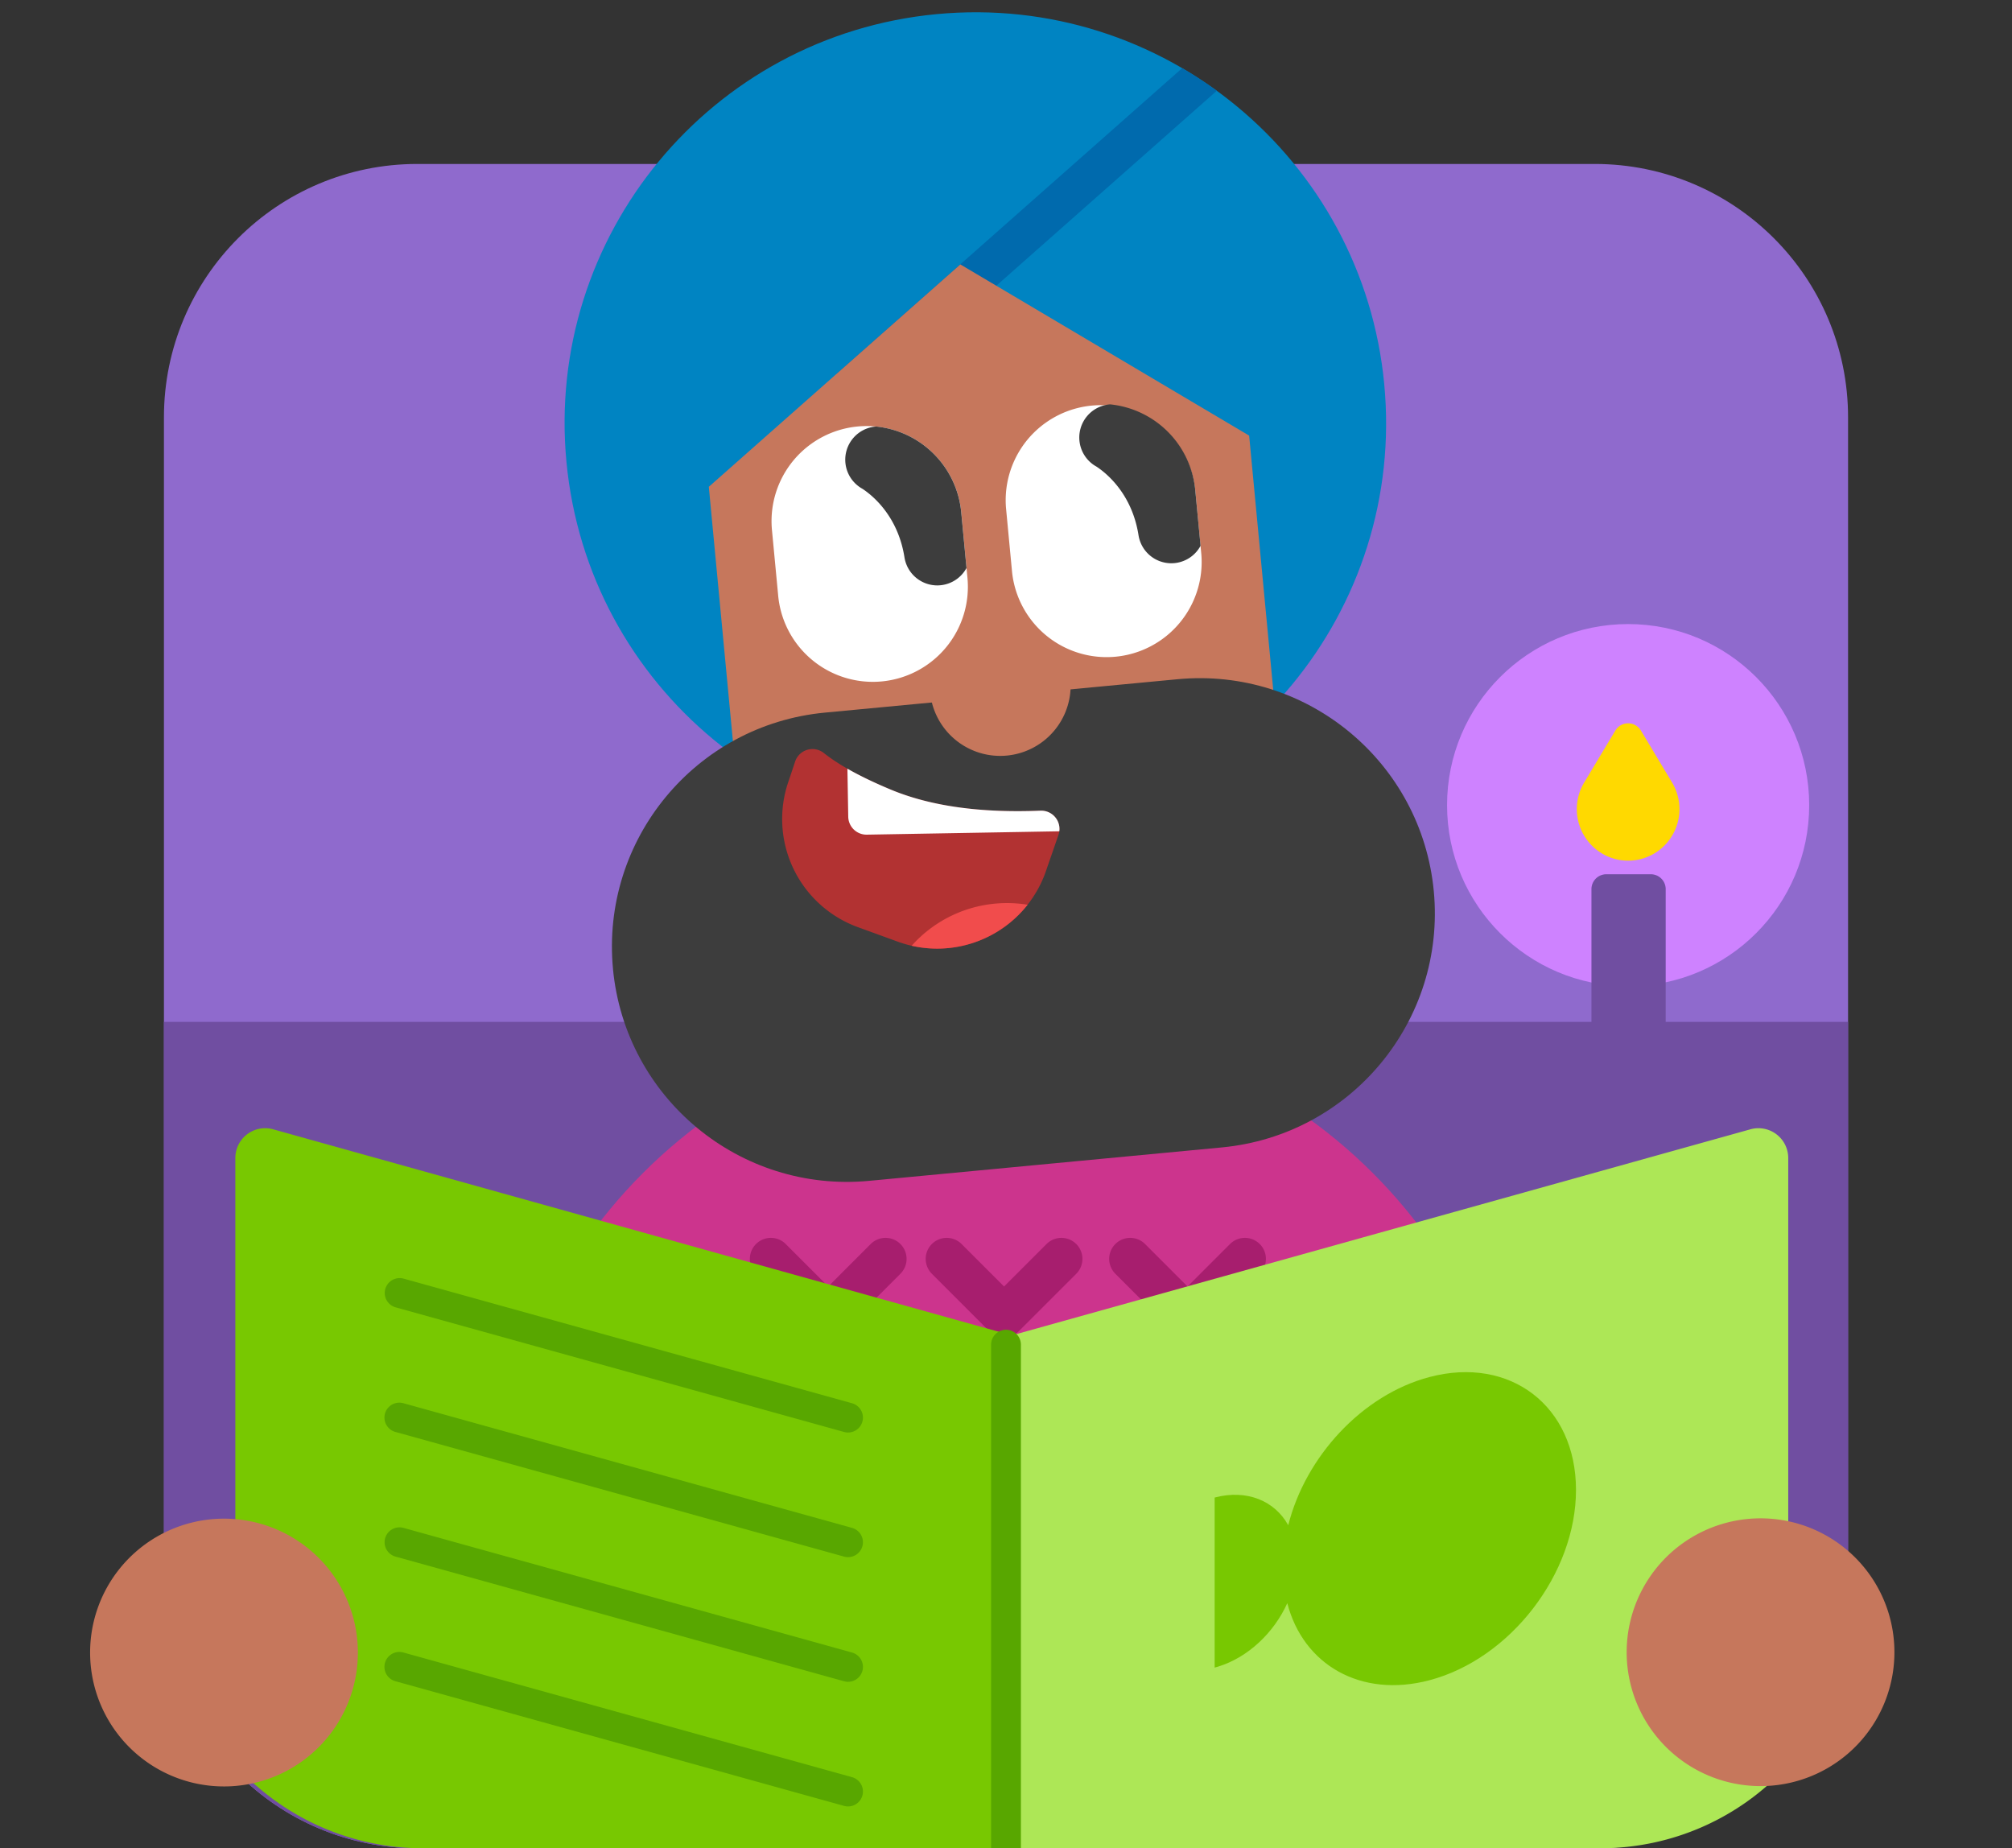 <svg viewBox="0 0 135 124" fill="none" xmlns="http://www.w3.org/2000/svg"><rect x="0" y="0" width="135" height="124" fill="#333333" stroke="none"/><path d="M28 11h79c9.389 0 17 7.611 17 17v79c0 9.389-7.611 17-17 17H28c-9.389 0-17-7.611-17-17V28c0-9.389 7.611-17 17-17z" fill="#8F6ACD"/><path d="M124 68.558V107c0 9.389-7.611 17-17 17H28c-9.388 0-17-7.611-17-17V68.558h113z" fill="#704EA1"/><path d="M109.243 66.167c6.71 0 12.149-5.44 12.149-12.15 0-6.709-5.439-12.148-12.149-12.148-6.709 0-12.149 5.44-12.149 12.149 0 6.71 5.44 12.149 12.149 12.149z" fill="#CE82FF"/><path d="M102.252 103.184c0 19.123-15.503 15.732-34.626 15.732-19.123 0-34.626 3.391-34.626-15.732 0-19.124 15.503-34.626 34.626-34.626 19.123 0 34.626 15.502 34.626 34.626z" fill="#CC348D"/><path fill-rule="evenodd" clip-rule="evenodd" d="M50.726 83.463a1.41 1.41 0 0 1 1.995 0l2.85 2.85 2.85-2.85a1.41 1.41 0 0 1 1.995 1.995l-3.848 3.847a1.41 1.41 0 0 1-1.995 0l-3.847-3.848a1.41 1.41 0 0 1 0-1.994zM62.525 83.463a1.41 1.41 0 0 1 1.995 0l2.85 2.85 2.85-2.85a1.41 1.41 0 0 1 1.995 1.995l-3.848 3.847a1.41 1.41 0 0 1-1.995 0l-3.847-3.848a1.41 1.41 0 0 1 0-1.994zM74.836 83.463a1.41 1.41 0 0 1 1.995 0l2.85 2.85 2.85-2.85a1.41 1.41 0 0 1 1.995 1.995l-3.847 3.847a1.41 1.41 0 0 1-1.995 0l-3.848-3.848a1.41 1.41 0 0 1 0-1.994z" fill="#A71E6E"/><path d="M35.13 112a34.396 34.396 0 0 1-1.426-5h67.844a34.484 34.484 0 0 1-1.425 5H35.129z" fill="#00448E"/><path fill-rule="evenodd" clip-rule="evenodd" d="M107.782 58.654h2.982a1 1 0 0 1 1 1v9.717h-4.982v-9.717a1 1 0 0 1 1-1z" fill="#704EA1"/><path fill-rule="evenodd" clip-rule="evenodd" d="M110.101 49.013l2.092 3.488a3.468 3.468 0 0 1-.721 4.419 3.43 3.43 0 0 1-4.457 0 3.466 3.466 0 0 1-.721-4.419l2.092-3.488a1 1 0 0 1 1.715 0z" fill="#FFD900"/><path d="M67.89 124H28.384a16.954 16.954 0 0 1-12.593-5.58V77.692a2 2 0 0 1 2.537-1.926l49.56 13.826V124z" fill="#78C801"/><path d="M119.986 118.411A16.955 16.955 0 0 1 107.385 124H67.889V89.592l49.56-13.826a2.001 2.001 0 0 1 2.537 1.926v40.719z" fill="#ADE756"/><path d="M67.5 89.214a1 1 0 0 1 1 1V124h-2V90.214a1 1 0 0 1 1-1z" fill="#58A700"/><path fill-rule="evenodd" clip-rule="evenodd" d="M95.912 92.387c5.43-1.434 9.833 1.957 9.833 7.574 0 5.618-4.403 11.334-9.833 12.768-4.603 1.216-8.468-1.035-9.538-5.171-.89 1.974-2.626 3.637-4.64 4.256l-.234.066v-11.409c2.163-.57 4.034.222 4.938 1.858 1.153-4.595 4.958-8.75 9.474-9.942z" fill="#78C801"/><path d="M27.073 85.782a1 1 0 0 0-.535 1.927l30.095 8.363a1 1 0 0 0 .536-1.927l-30.096-8.363zM27.073 94.145a1 1 0 1 0-.535 1.927l30.095 8.362a1 1 0 0 0 .536-1.927l-30.096-8.362zM25.842 103.203a1 1 0 0 1 1.231-.696l30.096 8.363a1 1 0 1 1-.536 1.927l-30.095-8.363a1 1 0 0 1-.696-1.231zM27.073 110.87a1 1 0 1 0-.535 1.927l30.095 8.362a1 1 0 0 0 .536-1.927l-30.096-8.362z" fill="#58A700"/><path d="M6.051 111.162a8.983 8.983 0 1 0 17.955-.627 8.983 8.983 0 0 0-17.955.627zM109.151 111.162a8.982 8.982 0 1 0 17.954-.627 8.98 8.98 0 0 0-9.29-8.663 8.982 8.982 0 0 0-8.664 9.29z" fill="#C6775C"/><path d="M92.88 25.786c1.436 15.153-9.684 28.6-24.837 30.036s-28.6-9.685-30.036-24.838S47.692 2.384 62.845.948c15.153-1.435 28.6 9.685 30.036 24.838z" fill="#0084C2"/><path d="M56.156 25.055l1.644 2.117L81.645 6.089a27.676 27.676 0 0 0-2.323-1.517L56.156 25.055z" fill="#006AAD"/><path d="M47.56 32.66l8.438-7.46 8.439-7.46 19.378 11.486 2.512 26.52-36.255 3.434-2.512-26.52z" fill="#C6775C"/><path d="M41.13 65.004c-.822-8.674 5.543-16.372 14.217-17.194L79.01 45.57c8.674-.822 16.372 5.544 17.194 14.218.821 8.673-5.544 16.371-14.218 17.193l-23.663 2.242c-8.674.821-16.372-5.544-17.194-14.218z" fill="#3D3D3D"/><path d="M71.817 45.541a4.726 4.726 0 1 1-9.41.892 4.726 4.726 0 0 1 9.41-.892z" fill="#C6775C"/><path d="M51.797 35.565a6.378 6.378 0 1 1 12.7-1.203l.408 4.319a6.378 6.378 0 1 1-12.698 1.203l-.41-4.319z" fill="#fff"/><path d="M58.785 28.616a6.38 6.38 0 0 1 5.71 5.746l.355 3.745a2.229 2.229 0 0 1-4.163-.718c-.41-2.595-1.942-4.018-2.824-4.598a2.189 2.189 0 0 1-.193-.12l-.023-.014.003-.001a2.23 2.23 0 0 1 1.135-4.04z" fill="#3D3D3D"/><path d="M80.198 32.875A6.378 6.378 0 0 0 67.5 34.078l.409 4.318a6.378 6.378 0 0 0 12.698-1.203l-.409-4.318z" fill="#fff"/><path d="M74.488 27.129a6.38 6.38 0 0 1 5.71 5.745l.356 3.745a2.228 2.228 0 0 1-4.163-.717c-.41-2.595-1.943-4.018-2.824-4.599a2.19 2.19 0 0 1-.194-.12l-.023-.014h.003a2.23 2.23 0 0 1 1.135-4.04z" fill="#3D3D3D"/><path d="M60.24 63.178l-2.679-.975a7.721 7.721 0 0 1-4.657-9.776l.042-.12.405-1.214a1.226 1.226 0 0 1 1.925-.573c1.033.82 2.532 1.64 4.496 2.457 2.656 1.105 6.003 1.576 10.04 1.413a1.226 1.226 0 0 1 1.208 1.626l-.883 2.547a7.721 7.721 0 0 1-9.896 4.615z" fill="#B23232"/><path d="M71.078 55.772l-12.916.226a1.226 1.226 0 0 1-1.247-1.204l-.056-3.221c.819.468 1.79.936 2.913 1.404 2.656 1.105 6.003 1.576 10.04 1.412a1.226 1.226 0 0 1 1.266 1.383z" fill="#fff"/><path d="M68.95 60.7a7.73 7.73 0 0 1-7.78 2.752 8.556 8.556 0 0 1 6.248-2.862 8.632 8.632 0 0 1 1.532.11z" fill="#F14C4C"/></svg>